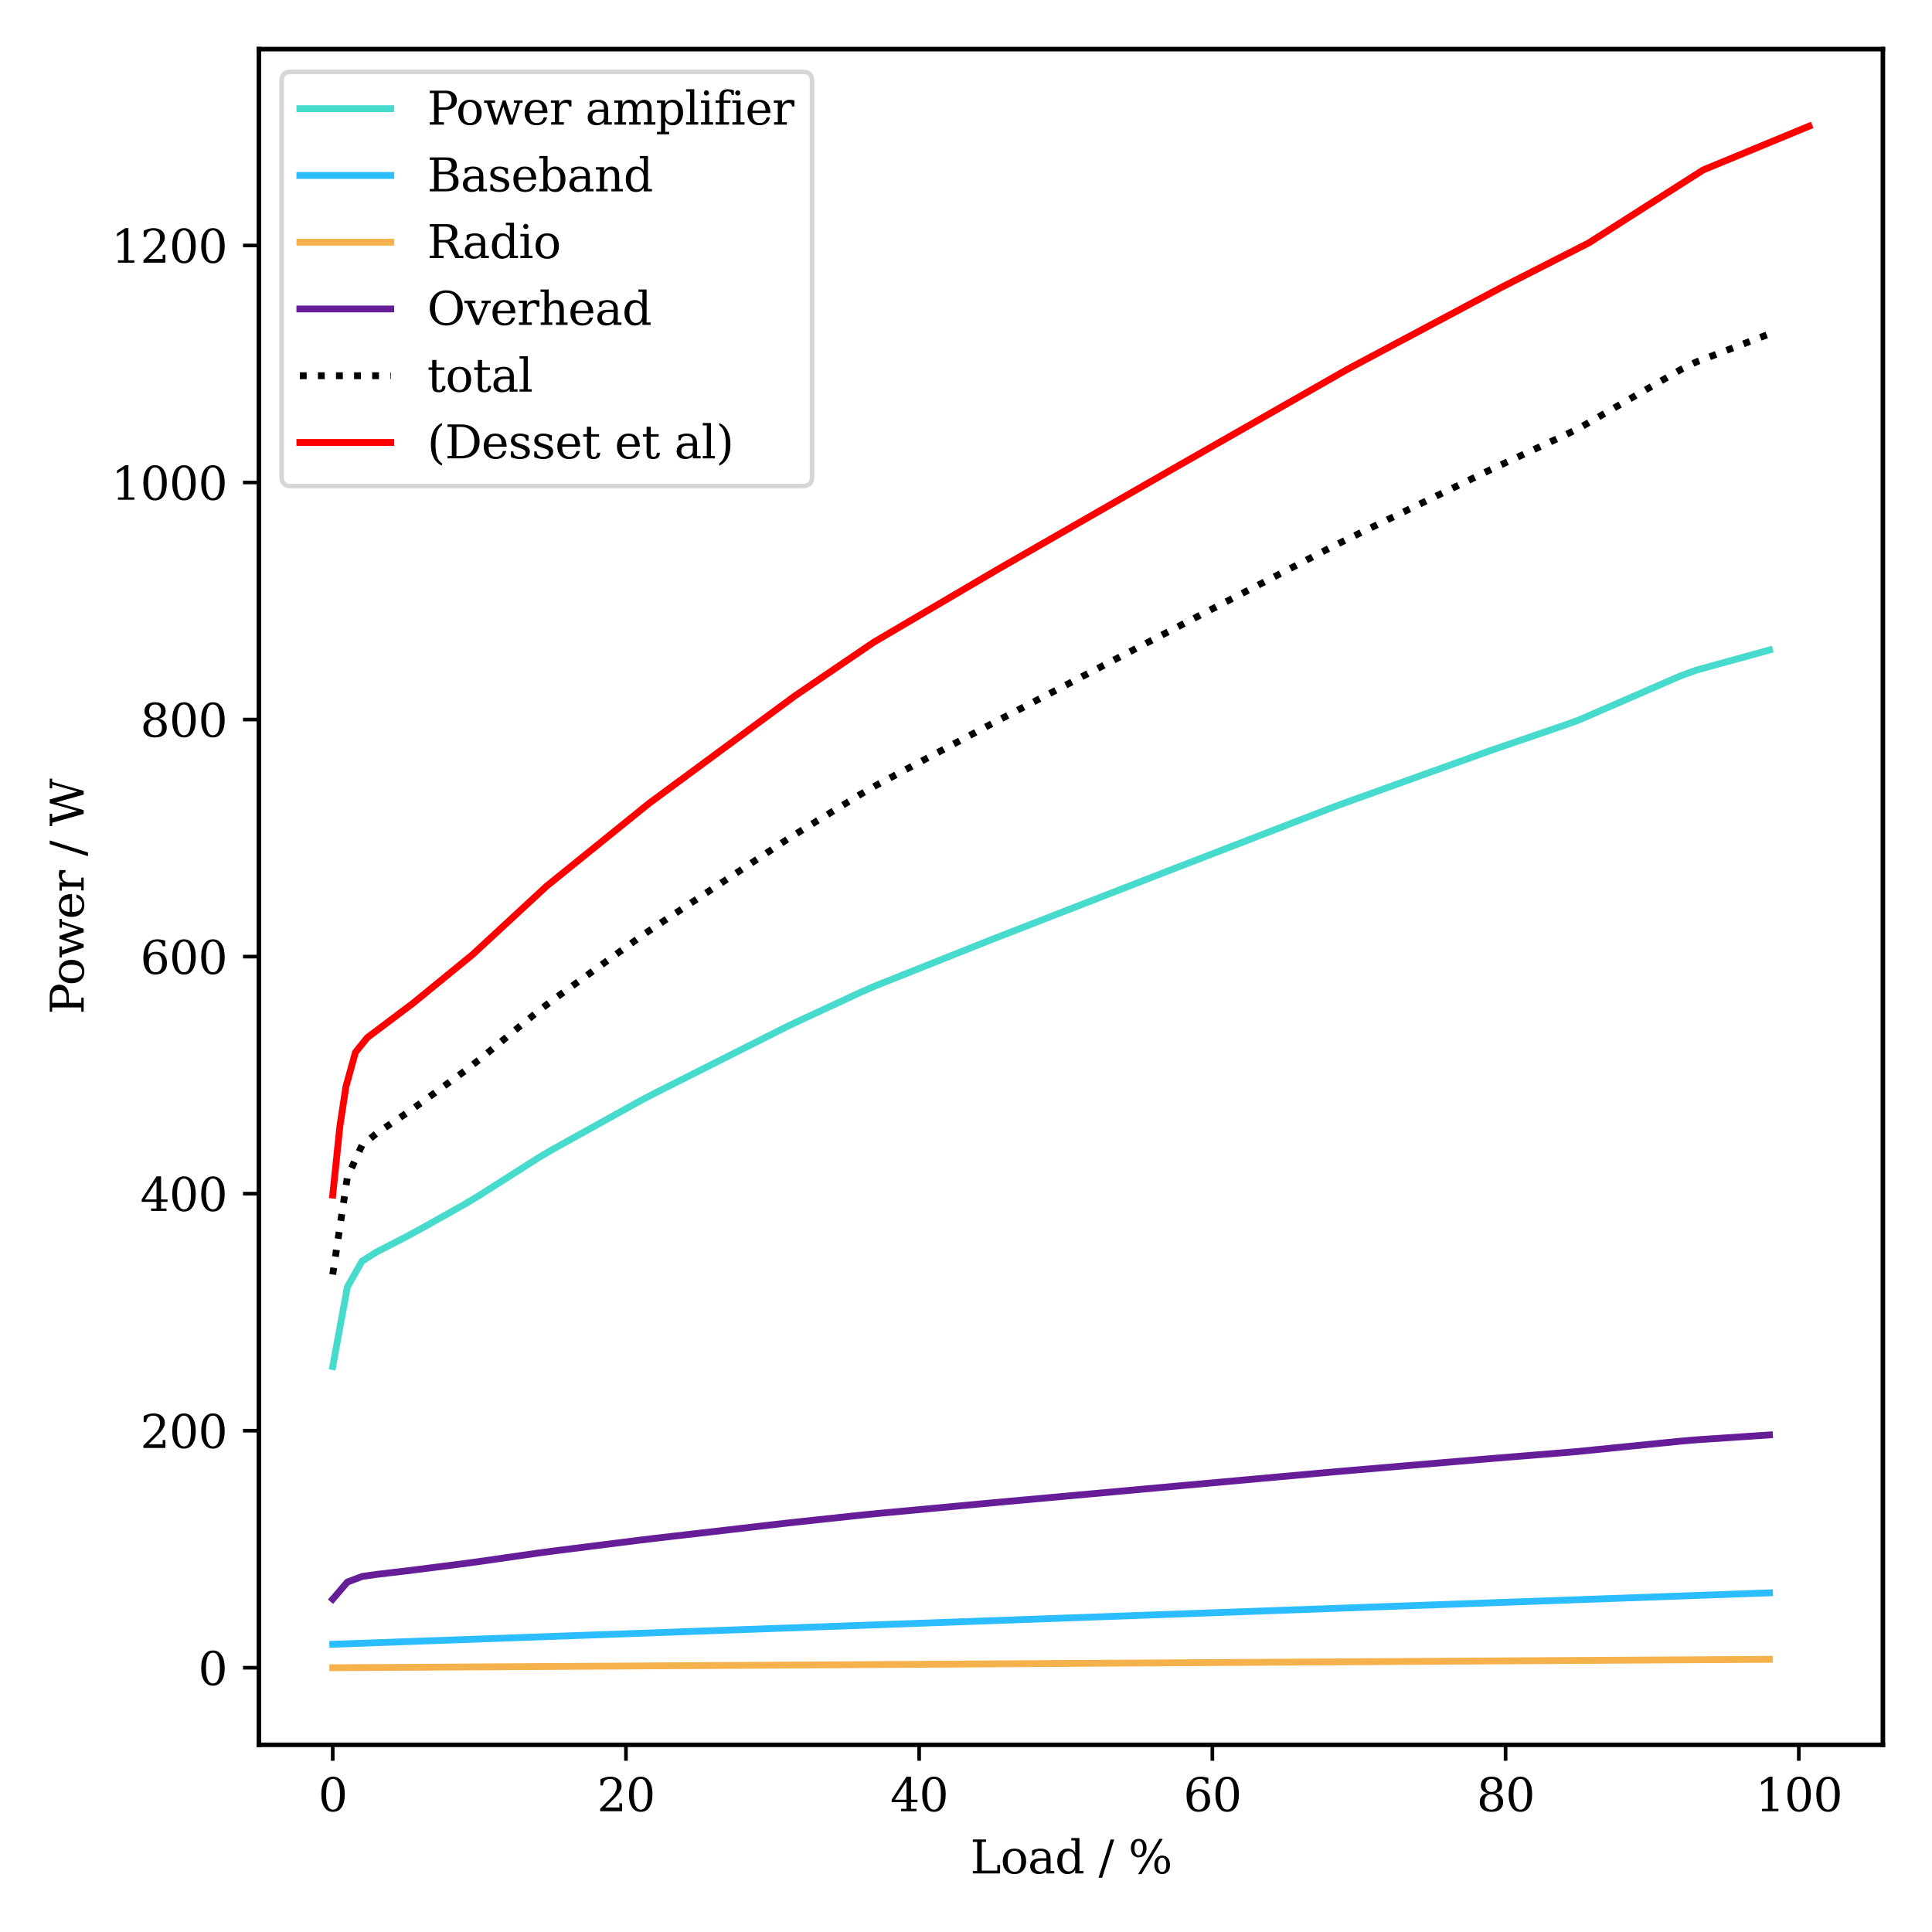 <?xml version="1.0" encoding="utf-8" standalone="no"?>
<!DOCTYPE svg PUBLIC "-//W3C//DTD SVG 1.1//EN"
  "http://www.w3.org/Graphics/SVG/1.1/DTD/svg11.dtd">
<svg height="424.8pt" version="1.1" viewBox="0 0 424.8 424.8" width="424.8pt" xmlns="http://www.w3.org/2000/svg" xmlns:xlink="http://www.w3.org/1999/xlink">
 <defs>
  <style type="text/css">*{stroke-linecap:butt;stroke-linejoin:round;}</style>
 </defs>
 <g id="figure_1">
  <g id="patch_1">
   <path d="M 0 424.8 
L 424.8 424.8 
L 424.8 0 
L 0 0 
z
" style="fill:#ffffff;"/>
  </g>
  <g id="axes_1">
   <g id="patch_2">
    <path d="M 56.928 383.644 
L 414 383.644 
L 414 10.8 
L 56.928 10.8 
z
" style="fill:#ffffff;"/>
   </g>
   <g id="matplotlib.axis_1">
    <g id="xtick_1">
     <g id="line2d_1">
      <defs>
       <path d="M 0 0 
L 0 3.5 
" id="m964243a8cd" style="stroke:#000000;stroke-width:0.8;"/>
      </defs>
      <g>
       <use style="stroke:#000000;stroke-width:0.8;" x="73.159" xlink:href="#m964243a8cd" y="383.644"/>
      </g>
     </g>
     <g id="text_1">
      <!-- 0 -->
      <g transform="translate(69.977 398.242)scale(0.1 -0.1)">
       <defs>
        <path d="M 2034 219 
Q 2513 219 2750 744 
Q 2988 1269 2988 2328 
Q 2988 3391 2750 3916 
Q 2513 4441 2034 4441 
Q 1556 4441 1318 3916 
Q 1081 3391 1081 2328 
Q 1081 1269 1318 744 
Q 1556 219 2034 219 
z
M 2034 -91 
Q 1275 -91 848 546 
Q 422 1184 422 2328 
Q 422 3475 848 4112 
Q 1275 4750 2034 4750 
Q 2797 4750 3222 4112 
Q 3647 3475 3647 2328 
Q 3647 1184 3222 546 
Q 2797 -91 2034 -91 
z
" id="DejaVuSerif-30" transform="scale(0.016)"/>
       </defs>
       <use xlink:href="#DejaVuSerif-30"/>
      </g>
     </g>
    </g>
    <g id="xtick_2">
     <g id="line2d_2">
      <g>
       <use style="stroke:#000000;stroke-width:0.8;" x="137.63" xlink:href="#m964243a8cd" y="383.644"/>
      </g>
     </g>
     <g id="text_2">
      <!-- 20 -->
      <g transform="translate(131.267 398.242)scale(0.1 -0.1)">
       <defs>
        <path d="M 819 3553 
L 469 3553 
L 469 4384 
Q 803 4563 1142 4656 
Q 1481 4750 1806 4750 
Q 2534 4750 2956 4397 
Q 3378 4044 3378 3438 
Q 3378 2753 2422 1800 
Q 2347 1728 2309 1691 
L 1131 513 
L 3078 513 
L 3078 1088 
L 3444 1088 
L 3444 0 
L 434 0 
L 434 341 
L 1850 1753 
Q 2319 2222 2519 2614 
Q 2719 3006 2719 3438 
Q 2719 3909 2473 4175 
Q 2228 4441 1797 4441 
Q 1350 4441 1106 4219 
Q 863 3997 819 3553 
z
" id="DejaVuSerif-32" transform="scale(0.016)"/>
       </defs>
       <use xlink:href="#DejaVuSerif-32"/>
       <use x="63.623" xlink:href="#DejaVuSerif-30"/>
      </g>
     </g>
    </g>
    <g id="xtick_3">
     <g id="line2d_3">
      <g>
       <use style="stroke:#000000;stroke-width:0.8;" x="202.1" xlink:href="#m964243a8cd" y="383.644"/>
      </g>
     </g>
     <g id="text_3">
      <!-- 40 -->
      <g transform="translate(195.738 398.242)scale(0.1 -0.1)">
       <defs>
        <path d="M 2234 1581 
L 2234 4063 
L 641 1581 
L 2234 1581 
z
M 3609 0 
L 1484 0 
L 1484 331 
L 2234 331 
L 2234 1247 
L 197 1247 
L 197 1588 
L 2241 4750 
L 2859 4750 
L 2859 1581 
L 3750 1581 
L 3750 1247 
L 2859 1247 
L 2859 331 
L 3609 331 
L 3609 0 
z
" id="DejaVuSerif-34" transform="scale(0.016)"/>
       </defs>
       <use xlink:href="#DejaVuSerif-34"/>
       <use x="63.623" xlink:href="#DejaVuSerif-30"/>
      </g>
     </g>
    </g>
    <g id="xtick_4">
     <g id="line2d_4">
      <g>
       <use style="stroke:#000000;stroke-width:0.8;" x="266.571" xlink:href="#m964243a8cd" y="383.644"/>
      </g>
     </g>
     <g id="text_4">
      <!-- 60 -->
      <g transform="translate(260.209 398.242)scale(0.1 -0.1)">
       <defs>
        <path d="M 2094 219 
Q 2534 219 2771 542 
Q 3009 866 3009 1472 
Q 3009 2078 2771 2401 
Q 2534 2725 2094 2725 
Q 1647 2725 1412 2412 
Q 1178 2100 1178 1509 
Q 1178 888 1415 553 
Q 1653 219 2094 219 
z
M 1075 2569 
Q 1288 2803 1556 2918 
Q 1825 3034 2163 3034 
Q 2859 3034 3264 2615 
Q 3669 2197 3669 1472 
Q 3669 763 3233 336 
Q 2797 -91 2069 -91 
Q 1278 -91 853 498 
Q 428 1088 428 2181 
Q 428 3406 931 4078 
Q 1434 4750 2350 4750 
Q 2597 4750 2869 4703 
Q 3141 4656 3425 4563 
L 3425 3794 
L 3072 3794 
Q 3034 4109 2831 4275 
Q 2628 4441 2284 4441 
Q 1678 4441 1381 3981 
Q 1084 3522 1075 2569 
z
" id="DejaVuSerif-36" transform="scale(0.016)"/>
       </defs>
       <use xlink:href="#DejaVuSerif-36"/>
       <use x="63.623" xlink:href="#DejaVuSerif-30"/>
      </g>
     </g>
    </g>
    <g id="xtick_5">
     <g id="line2d_5">
      <g>
       <use style="stroke:#000000;stroke-width:0.8;" x="331.042" xlink:href="#m964243a8cd" y="383.644"/>
      </g>
     </g>
     <g id="text_5">
      <!-- 80 -->
      <g transform="translate(324.68 398.242)scale(0.1 -0.1)">
       <defs>
        <path d="M 2981 1275 
Q 2981 1775 2732 2051 
Q 2484 2328 2034 2328 
Q 1584 2328 1336 2051 
Q 1088 1775 1088 1275 
Q 1088 772 1336 495 
Q 1584 219 2034 219 
Q 2484 219 2732 495 
Q 2981 772 2981 1275 
z
M 2853 3541 
Q 2853 3966 2637 4203 
Q 2422 4441 2034 4441 
Q 1650 4441 1433 4203 
Q 1216 3966 1216 3541 
Q 1216 3113 1433 2875 
Q 1650 2638 2034 2638 
Q 2422 2638 2637 2875 
Q 2853 3113 2853 3541 
z
M 2516 2484 
Q 3047 2413 3344 2092 
Q 3641 1772 3641 1275 
Q 3641 619 3225 264 
Q 2809 -91 2034 -91 
Q 1263 -91 845 264 
Q 428 619 428 1275 
Q 428 1772 725 2092 
Q 1022 2413 1556 2484 
Q 1084 2569 832 2842 
Q 581 3116 581 3541 
Q 581 4103 968 4426 
Q 1356 4750 2034 4750 
Q 2713 4750 3100 4426 
Q 3488 4103 3488 3541 
Q 3488 3116 3236 2842 
Q 2984 2569 2516 2484 
z
" id="DejaVuSerif-38" transform="scale(0.016)"/>
       </defs>
       <use xlink:href="#DejaVuSerif-38"/>
       <use x="63.623" xlink:href="#DejaVuSerif-30"/>
      </g>
     </g>
    </g>
    <g id="xtick_6">
     <g id="line2d_6">
      <g>
       <use style="stroke:#000000;stroke-width:0.8;" x="395.513" xlink:href="#m964243a8cd" y="383.644"/>
      </g>
     </g>
     <g id="text_6">
      <!-- 100 -->
      <g transform="translate(385.969 398.242)scale(0.1 -0.1)">
       <defs>
        <path d="M 909 0 
L 909 331 
L 1722 331 
L 1722 4213 
L 781 3603 
L 781 4013 
L 1919 4750 
L 2350 4750 
L 2350 331 
L 3163 331 
L 3163 0 
L 909 0 
z
" id="DejaVuSerif-31" transform="scale(0.016)"/>
       </defs>
       <use xlink:href="#DejaVuSerif-31"/>
       <use x="63.623" xlink:href="#DejaVuSerif-30"/>
       <use x="127.246" xlink:href="#DejaVuSerif-30"/>
      </g>
     </g>
    </g>
    <g id="text_7">
     <!-- Load / % -->
     <g transform="translate(213.338 411.92)scale(0.1 -0.1)">
      <defs>
       <path d="M 353 0 
L 353 331 
L 947 331 
L 947 4331 
L 353 4331 
L 353 4666 
L 2175 4666 
L 2175 4331 
L 1581 4331 
L 1581 384 
L 3713 384 
L 3713 1166 
L 4097 1166 
L 4097 0 
L 353 0 
z
" id="DejaVuSerif-4c" transform="scale(0.016)"/>
       <path d="M 1925 219 
Q 2388 219 2623 584 
Q 2859 950 2859 1663 
Q 2859 2375 2623 2739 
Q 2388 3103 1925 3103 
Q 1463 3103 1227 2739 
Q 991 2375 991 1663 
Q 991 950 1228 584 
Q 1466 219 1925 219 
z
M 1925 -91 
Q 1200 -91 759 389 
Q 319 869 319 1663 
Q 319 2456 758 2934 
Q 1197 3413 1925 3413 
Q 2653 3413 3092 2934 
Q 3531 2456 3531 1663 
Q 3531 869 3092 389 
Q 2653 -91 1925 -91 
z
" id="DejaVuSerif-6f" transform="scale(0.016)"/>
       <path d="M 2547 1044 
L 2547 1747 
L 1806 1747 
Q 1378 1747 1168 1562 
Q 959 1378 959 997 
Q 959 650 1171 447 
Q 1384 244 1747 244 
Q 2106 244 2326 466 
Q 2547 688 2547 1044 
z
M 3122 2075 
L 3122 331 
L 3634 331 
L 3634 0 
L 2547 0 
L 2547 359 
Q 2356 128 2106 18 
Q 1856 -91 1522 -91 
Q 969 -91 644 203 
Q 319 497 319 997 
Q 319 1513 691 1797 
Q 1063 2081 1741 2081 
L 2547 2081 
L 2547 2309 
Q 2547 2688 2317 2895 
Q 2088 3103 1672 3103 
Q 1328 3103 1125 2947 
Q 922 2791 872 2484 
L 575 2484 
L 575 3156 
Q 875 3284 1158 3348 
Q 1441 3413 1709 3413 
Q 2400 3413 2761 3070 
Q 3122 2728 3122 2075 
z
" id="DejaVuSerif-61" transform="scale(0.016)"/>
       <path d="M 3359 331 
L 3909 331 
L 3909 0 
L 2784 0 
L 2784 519 
Q 2616 206 2355 57 
Q 2094 -91 1709 -91 
Q 1097 -91 708 395 
Q 319 881 319 1663 
Q 319 2444 706 2928 
Q 1094 3413 1709 3413 
Q 2094 3413 2355 3264 
Q 2616 3116 2784 2803 
L 2784 4531 
L 2241 4531 
L 2241 4863 
L 3359 4863 
L 3359 331 
z
M 2784 1497 
L 2784 1825 
Q 2784 2422 2554 2737 
Q 2325 3053 1888 3053 
Q 1444 3053 1217 2703 
Q 991 2353 991 1663 
Q 991 975 1217 622 
Q 1444 269 1888 269 
Q 2325 269 2554 583 
Q 2784 897 2784 1497 
z
" id="DejaVuSerif-64" transform="scale(0.016)"/>
       <path id="DejaVuSerif-20" transform="scale(0.016)"/>
       <path d="M 1656 4666 
L 2156 4666 
L 500 -594 
L 0 -594 
L 1656 4666 
z
" id="DejaVuSerif-2f" transform="scale(0.016)"/>
       <path d="M 1434 4459 
Q 1159 4459 1004 4200 
Q 850 3941 850 3475 
Q 850 3016 1008 2753 
Q 1166 2491 1434 2491 
Q 1700 2491 1854 2752 
Q 2009 3013 2009 3475 
Q 2009 3938 1854 4198 
Q 1700 4459 1434 4459 
z
M 4653 2169 
Q 4381 2169 4226 1906 
Q 4072 1644 4072 1178 
Q 4072 719 4228 458 
Q 4384 197 4653 197 
Q 4922 197 5075 458 
Q 5228 719 5228 1178 
Q 5228 1641 5073 1905 
Q 4919 2169 4653 2169 
z
M 4653 2450 
Q 5147 2450 5437 2106 
Q 5728 1763 5728 1178 
Q 5728 594 5436 251 
Q 5144 -91 4653 -91 
Q 4153 -91 3862 251 
Q 3572 594 3572 1178 
Q 3572 1766 3864 2108 
Q 4156 2450 4653 2450 
z
M 4263 4750 
L 4738 4750 
L 1819 -91 
L 1344 -91 
L 4263 4750 
z
M 1428 4750 
Q 1922 4750 2215 4408 
Q 2509 4066 2509 3481 
Q 2509 2891 2217 2550 
Q 1925 2209 1428 2209 
Q 931 2209 642 2551 
Q 353 2894 353 3481 
Q 353 4063 643 4406 
Q 934 4750 1428 4750 
z
" id="DejaVuSerif-25" transform="scale(0.016)"/>
      </defs>
      <use xlink:href="#DejaVuSerif-4c"/>
      <use x="66.406" xlink:href="#DejaVuSerif-6f"/>
      <use x="126.611" xlink:href="#DejaVuSerif-61"/>
      <use x="186.23" xlink:href="#DejaVuSerif-64"/>
      <use x="250.244" xlink:href="#DejaVuSerif-20"/>
      <use x="282.031" xlink:href="#DejaVuSerif-2f"/>
      <use x="315.723" xlink:href="#DejaVuSerif-20"/>
      <use x="347.51" xlink:href="#DejaVuSerif-25"/>
     </g>
    </g>
   </g>
   <g id="matplotlib.axis_2">
    <g id="ytick_1">
     <g id="line2d_7">
      <defs>
       <path d="M 0 0 
L -3.5 0 
" id="m964b9ce698" style="stroke:#000000;stroke-width:0.8;"/>
      </defs>
      <g>
       <use style="stroke:#000000;stroke-width:0.8;" x="56.928" xlink:href="#m964b9ce698" y="366.696"/>
      </g>
     </g>
     <g id="text_8">
      <!-- 0 -->
      <g transform="translate(43.566 370.496)scale(0.1 -0.1)">
       <use xlink:href="#DejaVuSerif-30"/>
      </g>
     </g>
    </g>
    <g id="ytick_2">
     <g id="line2d_8">
      <g>
       <use style="stroke:#000000;stroke-width:0.8;" x="56.928" xlink:href="#m964b9ce698" y="314.574"/>
      </g>
     </g>
     <g id="text_9">
      <!-- 200 -->
      <g transform="translate(30.841 318.374)scale(0.1 -0.1)">
       <use xlink:href="#DejaVuSerif-32"/>
       <use x="63.623" xlink:href="#DejaVuSerif-30"/>
       <use x="127.246" xlink:href="#DejaVuSerif-30"/>
      </g>
     </g>
    </g>
    <g id="ytick_3">
     <g id="line2d_9">
      <g>
       <use style="stroke:#000000;stroke-width:0.8;" x="56.928" xlink:href="#m964b9ce698" y="262.452"/>
      </g>
     </g>
     <g id="text_10">
      <!-- 400 -->
      <g transform="translate(30.841 266.252)scale(0.1 -0.1)">
       <use xlink:href="#DejaVuSerif-34"/>
       <use x="63.623" xlink:href="#DejaVuSerif-30"/>
       <use x="127.246" xlink:href="#DejaVuSerif-30"/>
      </g>
     </g>
    </g>
    <g id="ytick_4">
     <g id="line2d_10">
      <g>
       <use style="stroke:#000000;stroke-width:0.8;" x="56.928" xlink:href="#m964b9ce698" y="210.331"/>
      </g>
     </g>
     <g id="text_11">
      <!-- 600 -->
      <g transform="translate(30.841 214.13)scale(0.1 -0.1)">
       <use xlink:href="#DejaVuSerif-36"/>
       <use x="63.623" xlink:href="#DejaVuSerif-30"/>
       <use x="127.246" xlink:href="#DejaVuSerif-30"/>
      </g>
     </g>
    </g>
    <g id="ytick_5">
     <g id="line2d_11">
      <g>
       <use style="stroke:#000000;stroke-width:0.8;" x="56.928" xlink:href="#m964b9ce698" y="158.209"/>
      </g>
     </g>
     <g id="text_12">
      <!-- 800 -->
      <g transform="translate(30.841 162.008)scale(0.1 -0.1)">
       <use xlink:href="#DejaVuSerif-38"/>
       <use x="63.623" xlink:href="#DejaVuSerif-30"/>
       <use x="127.246" xlink:href="#DejaVuSerif-30"/>
      </g>
     </g>
    </g>
    <g id="ytick_6">
     <g id="line2d_12">
      <g>
       <use style="stroke:#000000;stroke-width:0.8;" x="56.928" xlink:href="#m964b9ce698" y="106.087"/>
      </g>
     </g>
     <g id="text_13">
      <!-- 1000 -->
      <g transform="translate(24.478 109.886)scale(0.1 -0.1)">
       <use xlink:href="#DejaVuSerif-31"/>
       <use x="63.623" xlink:href="#DejaVuSerif-30"/>
       <use x="127.246" xlink:href="#DejaVuSerif-30"/>
       <use x="190.869" xlink:href="#DejaVuSerif-30"/>
      </g>
     </g>
    </g>
    <g id="ytick_7">
     <g id="line2d_13">
      <g>
       <use style="stroke:#000000;stroke-width:0.8;" x="56.928" xlink:href="#m964b9ce698" y="53.965"/>
      </g>
     </g>
     <g id="text_14">
      <!-- 1200 -->
      <g transform="translate(24.478 57.764)scale(0.1 -0.1)">
       <use xlink:href="#DejaVuSerif-31"/>
       <use x="63.623" xlink:href="#DejaVuSerif-32"/>
       <use x="127.246" xlink:href="#DejaVuSerif-30"/>
       <use x="190.869" xlink:href="#DejaVuSerif-30"/>
      </g>
     </g>
    </g>
    <g id="text_15">
     <!-- Power / W -->
     <g transform="translate(18.398 223.027)rotate(-90)scale(0.1 -0.1)">
      <defs>
       <path d="M 1581 2375 
L 2406 2375 
Q 2872 2375 3115 2626 
Q 3359 2878 3359 3353 
Q 3359 3831 3115 4081 
Q 2872 4331 2406 4331 
L 1581 4331 
L 1581 2375 
z
M 353 0 
L 353 331 
L 947 331 
L 947 4331 
L 353 4331 
L 353 4666 
L 2559 4666 
Q 3259 4666 3668 4311 
Q 4078 3956 4078 3353 
Q 4078 2753 3668 2397 
Q 3259 2041 2559 2041 
L 1581 2041 
L 1581 331 
L 2303 331 
L 2303 0 
L 353 0 
z
" id="DejaVuSerif-50" transform="scale(0.016)"/>
       <path d="M 3072 3322 
L 3922 728 
L 4672 2988 
L 4191 2988 
L 4191 3322 
L 5394 3322 
L 5394 2988 
L 5025 2988 
L 4038 0 
L 3559 0 
L 2741 2484 
L 1919 0 
L 1459 0 
L 475 2988 
L 103 2988 
L 103 3322 
L 1606 3322 
L 1606 2988 
L 1069 2988 
L 1813 728 
L 2669 3322 
L 3072 3322 
z
" id="DejaVuSerif-77" transform="scale(0.016)"/>
       <path d="M 3469 1600 
L 991 1600 
L 991 1575 
Q 991 903 1244 561 
Q 1497 219 1991 219 
Q 2369 219 2611 417 
Q 2853 616 2950 1006 
L 3413 1006 
Q 3275 459 2904 184 
Q 2534 -91 1931 -91 
Q 1203 -91 761 389 
Q 319 869 319 1663 
Q 319 2450 753 2931 
Q 1188 3413 1894 3413 
Q 2647 3413 3050 2948 
Q 3453 2484 3469 1600 
z
M 2791 1931 
Q 2772 2513 2545 2808 
Q 2319 3103 1894 3103 
Q 1497 3103 1269 2806 
Q 1041 2509 991 1931 
L 2791 1931 
z
" id="DejaVuSerif-65" transform="scale(0.016)"/>
       <path d="M 3059 3328 
L 3059 2497 
L 2728 2497 
Q 2713 2744 2591 2866 
Q 2469 2988 2234 2988 
Q 1809 2988 1582 2694 
Q 1356 2400 1356 1850 
L 1356 331 
L 2022 331 
L 2022 0 
L 263 0 
L 263 331 
L 781 331 
L 781 2994 
L 231 2994 
L 231 3322 
L 1356 3322 
L 1356 2731 
Q 1525 3078 1790 3245 
Q 2056 3413 2438 3413 
Q 2578 3413 2733 3391 
Q 2888 3369 3059 3328 
z
" id="DejaVuSerif-72" transform="scale(0.016)"/>
       <path d="M 4878 0 
L 4366 0 
L 3297 3794 
L 2228 0 
L 1716 0 
L 494 4331 
L 31 4331 
L 31 4666 
L 1734 4666 
L 1734 4331 
L 1153 4331 
L 2125 884 
L 3188 4666 
L 3694 4666 
L 4775 844 
L 5753 4331 
L 5216 4331 
L 5216 4666 
L 6559 4666 
L 6559 4331 
L 6100 4331 
L 4878 0 
z
" id="DejaVuSerif-57" transform="scale(0.016)"/>
      </defs>
      <use xlink:href="#DejaVuSerif-50"/>
      <use x="63.285" xlink:href="#DejaVuSerif-6f"/>
      <use x="123.49" xlink:href="#DejaVuSerif-77"/>
      <use x="209.086" xlink:href="#DejaVuSerif-65"/>
      <use x="268.266" xlink:href="#DejaVuSerif-72"/>
      <use x="316.068" xlink:href="#DejaVuSerif-20"/>
      <use x="347.855" xlink:href="#DejaVuSerif-2f"/>
      <use x="381.547" xlink:href="#DejaVuSerif-20"/>
      <use x="413.334" xlink:href="#DejaVuSerif-57"/>
     </g>
    </g>
   </g>
   <g id="line2d_14">
    <path clip-path="url(#p91b31fa7ba)" d="M 73.159 300.476 
L 76.382 282.955 
L 79.606 277.298 
L 82.829 275.266 
L 86.053 273.607 
L 89.276 271.948 
L 92.5 270.201 
L 95.723 268.395 
L 98.947 266.588 
L 102.171 264.782 
L 105.394 262.839 
L 108.618 260.786 
L 111.841 258.734 
L 115.065 256.681 
L 118.288 254.629 
L 121.512 252.724 
L 124.735 250.937 
L 127.959 249.15 
L 131.182 247.363 
L 134.406 245.576 
L 137.63 243.789 
L 140.853 242.002 
L 144.077 240.315 
L 147.3 238.691 
L 150.524 237.067 
L 153.747 235.442 
L 156.971 233.818 
L 160.194 232.193 
L 163.418 230.569 
L 166.641 228.944 
L 169.865 227.32 
L 173.089 225.695 
L 176.312 224.171 
L 179.536 222.675 
L 182.759 221.18 
L 185.983 219.684 
L 189.206 218.189 
L 192.43 216.788 
L 195.653 215.504 
L 198.877 214.219 
L 202.1 212.935 
L 205.324 211.65 
L 208.547 210.366 
L 211.771 209.081 
L 214.995 207.797 
L 218.218 206.514 
L 221.442 205.261 
L 224.665 204.007 
L 227.889 202.754 
L 231.112 201.5 
L 234.336 200.247 
L 237.559 198.993 
L 240.783 197.74 
L 244.006 196.486 
L 247.23 195.233 
L 250.454 193.979 
L 253.677 192.726 
L 256.901 191.477 
L 260.124 190.231 
L 263.348 188.985 
L 266.571 187.74 
L 269.795 186.494 
L 273.018 185.248 
L 276.242 184.003 
L 279.465 182.757 
L 282.689 181.511 
L 285.913 180.265 
L 289.136 179.02 
L 292.36 177.774 
L 295.583 176.572 
L 298.807 175.415 
L 302.03 174.257 
L 305.254 173.1 
L 308.477 171.942 
L 311.701 170.784 
L 314.924 169.627 
L 318.148 168.469 
L 321.371 167.311 
L 324.595 166.154 
L 327.819 164.997 
L 331.042 163.892 
L 334.266 162.788 
L 337.489 161.684 
L 340.713 160.58 
L 343.936 159.475 
L 347.16 158.313 
L 350.383 156.914 
L 353.607 155.516 
L 356.83 154.117 
L 360.054 152.718 
L 363.278 151.32 
L 366.501 149.921 
L 369.725 148.522 
L 372.948 147.356 
L 376.172 146.469 
L 379.395 145.582 
L 382.619 144.695 
L 385.842 143.808 
L 389.066 142.921 
" style="fill:none;stroke:#47dbcd;stroke-linecap:square;stroke-width:1.5;"/>
   </g>
   <g id="line2d_15">
    <path clip-path="url(#p91b31fa7ba)" d="M 73.159 361.536 
L 76.382 361.421 
L 79.606 361.305 
L 82.829 361.19 
L 86.053 361.075 
L 89.276 360.959 
L 92.5 360.844 
L 95.723 360.729 
L 98.947 360.613 
L 102.171 360.498 
L 105.394 360.382 
L 108.618 360.267 
L 111.841 360.152 
L 115.065 360.036 
L 118.288 359.921 
L 121.512 359.805 
L 124.735 359.69 
L 127.959 359.575 
L 131.182 359.459 
L 134.406 359.344 
L 137.63 359.229 
L 140.853 359.113 
L 144.077 358.998 
L 147.3 358.882 
L 150.524 358.767 
L 153.747 358.652 
L 156.971 358.536 
L 160.194 358.421 
L 163.418 358.305 
L 166.641 358.19 
L 169.865 358.075 
L 173.089 357.959 
L 176.312 357.844 
L 179.536 357.729 
L 182.759 357.613 
L 185.983 357.498 
L 189.206 357.382 
L 192.43 357.267 
L 195.653 357.152 
L 198.877 357.036 
L 202.1 356.921 
L 205.324 356.805 
L 208.547 356.69 
L 211.771 356.575 
L 214.995 356.459 
L 218.218 356.344 
L 221.442 356.229 
L 224.665 356.113 
L 227.889 355.998 
L 231.112 355.882 
L 234.336 355.767 
L 237.559 355.652 
L 240.783 355.536 
L 244.006 355.421 
L 247.23 355.305 
L 250.454 355.19 
L 253.677 355.075 
L 256.901 354.959 
L 260.124 354.844 
L 263.348 354.729 
L 266.571 354.613 
L 269.795 354.498 
L 273.018 354.382 
L 276.242 354.267 
L 279.465 354.152 
L 282.689 354.036 
L 285.913 353.921 
L 289.136 353.805 
L 292.36 353.69 
L 295.583 353.575 
L 298.807 353.459 
L 302.03 353.344 
L 305.254 353.229 
L 308.477 353.113 
L 311.701 352.998 
L 314.924 352.882 
L 318.148 352.767 
L 321.371 352.652 
L 324.595 352.536 
L 327.819 352.421 
L 331.042 352.305 
L 334.266 352.19 
L 337.489 352.075 
L 340.713 351.959 
L 343.936 351.844 
L 347.16 351.729 
L 350.383 351.613 
L 353.607 351.498 
L 356.83 351.382 
L 360.054 351.267 
L 363.278 351.152 
L 366.501 351.036 
L 369.725 350.921 
L 372.948 350.805 
L 376.172 350.69 
L 379.395 350.575 
L 382.619 350.459 
L 385.842 350.344 
L 389.066 350.229 
" style="fill:none;stroke:#2cbdfe;stroke-linecap:square;stroke-width:1.5;"/>
   </g>
   <g id="line2d_16">
    <path clip-path="url(#p91b31fa7ba)" d="M 73.159 366.696 
L 76.382 366.677 
L 79.606 366.659 
L 82.829 366.64 
L 86.053 366.621 
L 89.276 366.602 
L 92.5 366.583 
L 95.723 366.564 
L 98.947 366.545 
L 102.171 366.526 
L 105.394 366.507 
L 108.618 366.488 
L 111.841 366.469 
L 115.065 366.451 
L 118.288 366.432 
L 121.512 366.413 
L 124.735 366.394 
L 127.959 366.375 
L 131.182 366.356 
L 134.406 366.337 
L 137.63 366.318 
L 140.853 366.299 
L 144.077 366.28 
L 147.3 366.262 
L 150.524 366.243 
L 153.747 366.224 
L 156.971 366.205 
L 160.194 366.186 
L 163.418 366.167 
L 166.641 366.148 
L 169.865 366.129 
L 173.089 366.11 
L 176.312 366.091 
L 179.536 366.073 
L 182.759 366.054 
L 185.983 366.035 
L 189.206 366.016 
L 192.43 365.997 
L 195.653 365.978 
L 198.877 365.959 
L 202.1 365.94 
L 205.324 365.921 
L 208.547 365.902 
L 211.771 365.883 
L 214.995 365.865 
L 218.218 365.846 
L 221.442 365.827 
L 224.665 365.808 
L 227.889 365.789 
L 231.112 365.77 
L 234.336 365.751 
L 237.559 365.732 
L 240.783 365.713 
L 244.006 365.694 
L 247.23 365.676 
L 250.454 365.657 
L 253.677 365.638 
L 256.901 365.619 
L 260.124 365.6 
L 263.348 365.581 
L 266.571 365.562 
L 269.795 365.543 
L 273.018 365.524 
L 276.242 365.505 
L 279.465 365.487 
L 282.689 365.468 
L 285.913 365.449 
L 289.136 365.43 
L 292.36 365.411 
L 295.583 365.392 
L 298.807 365.373 
L 302.03 365.354 
L 305.254 365.335 
L 308.477 365.316 
L 311.701 365.297 
L 314.924 365.279 
L 318.148 365.26 
L 321.371 365.241 
L 324.595 365.222 
L 327.819 365.203 
L 331.042 365.184 
L 334.266 365.165 
L 337.489 365.146 
L 340.713 365.127 
L 343.936 365.108 
L 347.16 365.09 
L 350.383 365.071 
L 353.607 365.052 
L 356.83 365.033 
L 360.054 365.014 
L 363.278 364.995 
L 366.501 364.976 
L 369.725 364.957 
L 372.948 364.938 
L 376.172 364.919 
L 379.395 364.901 
L 382.619 364.882 
L 385.842 364.863 
L 389.066 364.844 
" style="fill:none;stroke:#f5b14c;stroke-linecap:square;stroke-width:1.5;"/>
   </g>
   <g id="line2d_17">
    <path clip-path="url(#p91b31fa7ba)" d="M 73.159 351.61 
L 76.382 347.856 
L 79.606 346.626 
L 82.829 346.168 
L 86.053 345.788 
L 89.276 345.409 
L 92.5 345.011 
L 95.723 344.6 
L 98.947 344.19 
L 102.171 343.779 
L 105.394 343.339 
L 108.618 342.876 
L 111.841 342.413 
L 115.065 341.95 
L 118.288 341.487 
L 121.512 341.056 
L 124.735 340.649 
L 127.959 340.243 
L 131.182 339.836 
L 134.406 339.43 
L 137.63 339.023 
L 140.853 338.617 
L 144.077 338.231 
L 147.3 337.859 
L 150.524 337.487 
L 153.747 337.116 
L 156.971 336.744 
L 160.194 336.372 
L 163.418 336 
L 166.641 335.628 
L 169.865 335.256 
L 173.089 334.884 
L 176.312 334.533 
L 179.536 334.189 
L 182.759 333.844 
L 185.983 333.5 
L 189.206 333.155 
L 192.43 332.831 
L 195.653 332.531 
L 198.877 332.232 
L 202.1 331.932 
L 205.324 331.632 
L 208.547 331.333 
L 211.771 331.033 
L 214.995 330.734 
L 218.218 330.434 
L 221.442 330.141 
L 224.665 329.848 
L 227.889 329.555 
L 231.112 329.262 
L 234.336 328.969 
L 237.559 328.676 
L 240.783 328.383 
L 244.006 328.09 
L 247.23 327.797 
L 250.454 327.504 
L 253.677 327.211 
L 256.901 326.919 
L 260.124 326.628 
L 263.348 326.336 
L 266.571 326.045 
L 269.795 325.754 
L 273.018 325.462 
L 276.242 325.171 
L 279.465 324.88 
L 282.689 324.588 
L 285.913 324.297 
L 289.136 324.005 
L 292.36 323.714 
L 295.583 323.432 
L 298.807 323.16 
L 302.03 322.887 
L 305.254 322.614 
L 308.477 322.342 
L 311.701 322.069 
L 314.924 321.796 
L 318.148 321.524 
L 321.371 321.251 
L 324.595 320.979 
L 327.819 320.706 
L 331.042 320.445 
L 334.266 320.183 
L 337.489 319.922 
L 340.713 319.661 
L 343.936 319.4 
L 347.16 319.126 
L 350.383 318.802 
L 353.607 318.478 
L 356.83 318.154 
L 360.054 317.83 
L 363.278 317.506 
L 366.501 317.183 
L 369.725 316.859 
L 372.948 316.584 
L 376.172 316.369 
L 379.395 316.154 
L 382.619 315.939 
L 385.842 315.724 
L 389.066 315.509 
" style="fill:none;stroke:#661d98;stroke-linecap:square;stroke-width:1.5;"/>
   </g>
   <g id="line2d_18">
    <path clip-path="url(#p91b31fa7ba)" d="M 73.159 280.23 
L 76.382 258.82 
L 79.606 251.799 
L 82.829 249.174 
L 86.053 247.002 
L 89.276 244.829 
L 92.5 242.55 
L 95.723 240.199 
L 98.947 237.847 
L 102.171 235.496 
L 105.394 232.979 
L 108.618 230.329 
L 111.841 227.679 
L 115.065 225.029 
L 118.288 222.38 
L 121.512 219.909 
L 124.735 217.581 
L 127.959 215.253 
L 131.182 212.926 
L 134.406 210.598 
L 137.63 208.27 
L 140.853 205.942 
L 144.077 203.736 
L 147.3 201.605 
L 150.524 199.475 
L 153.747 197.344 
L 156.971 195.213 
L 160.194 193.083 
L 163.418 190.952 
L 166.641 188.821 
L 169.865 186.691 
L 173.089 184.56 
L 176.312 182.55 
L 179.536 180.576 
L 182.759 178.602 
L 185.983 176.628 
L 189.206 174.653 
L 192.43 172.794 
L 195.653 171.076 
L 198.877 169.357 
L 202.1 167.639 
L 205.324 165.921 
L 208.547 164.202 
L 211.771 162.484 
L 214.995 160.765 
L 218.218 159.049 
L 221.442 157.368 
L 224.665 155.687 
L 227.889 154.007 
L 231.112 152.326 
L 234.336 150.645 
L 237.559 148.964 
L 240.783 147.284 
L 244.006 145.603 
L 247.23 143.922 
L 250.454 142.241 
L 253.677 140.56 
L 256.901 138.885 
L 260.124 137.214 
L 263.348 135.542 
L 266.571 133.871 
L 269.795 132.2 
L 273.018 130.528 
L 276.242 128.857 
L 279.465 127.186 
L 282.689 125.514 
L 285.913 123.843 
L 289.136 122.172 
L 292.36 120.5 
L 295.583 118.882 
L 298.807 117.318 
L 302.03 115.753 
L 305.254 114.189 
L 308.477 112.624 
L 311.701 111.06 
L 314.924 109.495 
L 318.148 107.931 
L 321.371 106.366 
L 324.595 104.801 
L 327.819 103.237 
L 331.042 101.738 
L 334.266 100.238 
L 337.489 98.738 
L 340.713 97.238 
L 343.936 95.738 
L 347.16 94.168 
L 350.383 92.311 
L 353.607 90.455 
L 356.83 88.598 
L 360.054 86.741 
L 363.278 84.884 
L 366.501 83.027 
L 369.725 81.17 
L 372.948 79.595 
L 376.172 78.359 
L 379.395 77.123 
L 382.619 75.886 
L 385.842 74.65 
L 389.066 73.413 
" style="fill:none;stroke:#000000;stroke-dasharray:1.5,2.475;stroke-dashoffset:0;stroke-width:1.5;"/>
   </g>
   <g id="line2d_19">
    <path clip-path="url(#p91b31fa7ba)" d="M 73.159 262.765 
L 74.738 247.593 
L 76.06 238.938 
L 78.155 231.372 
L 80.766 228.141 
L 90.759 220.627 
L 103.911 209.888 
L 120.19 194.837 
L 142.787 176.579 
L 174.829 152.973 
L 192.172 141.178 
L 219.508 125.116 
L 256.804 103.71 
L 296.196 81.235 
L 330.365 63.06 
L 349.287 53.438 
L 374.495 37.364 
L 397.769 27.747 
" style="fill:none;stroke:#ff0000;stroke-linecap:square;stroke-width:1.5;"/>
   </g>
   <g id="patch_3">
    <path d="M 56.928 383.644 
L 56.928 10.8 
" style="fill:none;stroke:#000000;stroke-linecap:square;stroke-linejoin:miter;"/>
   </g>
   <g id="patch_4">
    <path d="M 414 383.644 
L 414 10.8 
" style="fill:none;stroke:#000000;stroke-linecap:square;stroke-linejoin:miter;"/>
   </g>
   <g id="patch_5">
    <path d="M 56.928 383.644 
L 414 383.644 
" style="fill:none;stroke:#000000;stroke-linecap:square;stroke-linejoin:miter;"/>
   </g>
   <g id="patch_6">
    <path d="M 56.928 10.8 
L 414 10.8 
" style="fill:none;stroke:#000000;stroke-linecap:square;stroke-linejoin:miter;"/>
   </g>
   <g id="legend_1">
    <g id="patch_7">
     <path d="M 63.928 106.869 
L 176.555 106.869 
Q 178.555 106.869 178.555 104.869 
L 178.555 17.8 
Q 178.555 15.8 176.555 15.8 
L 63.928 15.8 
Q 61.928 15.8 61.928 17.8 
L 61.928 104.869 
Q 61.928 106.869 63.928 106.869 
z
" style="fill:#ffffff;opacity:0.8;stroke:#cccccc;stroke-linejoin:miter;"/>
    </g>
    <g id="line2d_20">
     <path d="M 65.928 23.898 
L 85.928 23.898 
" style="fill:none;stroke:#47dbcd;stroke-linecap:square;stroke-width:1.5;"/>
    </g>
    <g id="line2d_21"/>
    <g id="text_16">
     <!-- Power amplifier -->
     <g transform="translate(93.928 27.398)scale(0.1 -0.1)">
      <defs>
       <path d="M 3316 2675 
Q 3481 3041 3739 3227 
Q 3997 3413 4341 3413 
Q 4863 3413 5119 3089 
Q 5375 2766 5375 2113 
L 5375 331 
L 5894 331 
L 5894 0 
L 4300 0 
L 4300 331 
L 4800 331 
L 4800 2047 
Q 4800 2556 4650 2772 
Q 4500 2988 4153 2988 
Q 3769 2988 3567 2697 
Q 3366 2406 3366 1850 
L 3366 331 
L 3866 331 
L 3866 0 
L 2291 0 
L 2291 331 
L 2791 331 
L 2791 2069 
Q 2791 2566 2641 2777 
Q 2491 2988 2144 2988 
Q 1759 2988 1557 2697 
Q 1356 2406 1356 1850 
L 1356 331 
L 1856 331 
L 1856 0 
L 263 0 
L 263 331 
L 781 331 
L 781 2994 
L 231 2994 
L 231 3322 
L 1356 3322 
L 1356 2731 
Q 1516 3063 1762 3238 
Q 2009 3413 2322 3413 
Q 2709 3413 2968 3220 
Q 3228 3028 3316 2675 
z
" id="DejaVuSerif-6d" transform="scale(0.016)"/>
       <path d="M 1313 1825 
L 1313 1497 
Q 1313 897 1542 583 
Q 1772 269 2209 269 
Q 2650 269 2876 622 
Q 3103 975 3103 1663 
Q 3103 2353 2876 2703 
Q 2650 3053 2209 3053 
Q 1772 3053 1542 2737 
Q 1313 2422 1313 1825 
z
M 738 2988 
L 184 2988 
L 184 3322 
L 1313 3322 
L 1313 2803 
Q 1481 3116 1742 3264 
Q 2003 3413 2388 3413 
Q 3000 3413 3387 2928 
Q 3775 2444 3775 1663 
Q 3775 881 3387 395 
Q 3000 -91 2388 -91 
Q 2003 -91 1742 57 
Q 1481 206 1313 519 
L 1313 -997 
L 1856 -997 
L 1856 -1331 
L 184 -1331 
L 184 -997 
L 738 -997 
L 738 2988 
z
" id="DejaVuSerif-70" transform="scale(0.016)"/>
       <path d="M 1313 331 
L 1856 331 
L 1856 0 
L 184 0 
L 184 331 
L 738 331 
L 738 4531 
L 184 4531 
L 184 4863 
L 1313 4863 
L 1313 331 
z
" id="DejaVuSerif-6c" transform="scale(0.016)"/>
       <path d="M 622 4353 
Q 622 4497 726 4603 
Q 831 4709 978 4709 
Q 1122 4709 1226 4603 
Q 1331 4497 1331 4353 
Q 1331 4206 1228 4103 
Q 1125 4000 978 4000 
Q 831 4000 726 4103 
Q 622 4206 622 4353 
z
M 1356 331 
L 1900 331 
L 1900 0 
L 231 0 
L 231 331 
L 781 331 
L 781 2988 
L 231 2988 
L 231 3322 
L 1356 3322 
L 1356 331 
z
" id="DejaVuSerif-69" transform="scale(0.016)"/>
       <path d="M 2753 4078 
L 2450 4078 
Q 2447 4313 2317 4434 
Q 2188 4556 1941 4556 
Q 1619 4556 1487 4379 
Q 1356 4203 1356 3750 
L 1356 3322 
L 2284 3322 
L 2284 2988 
L 1356 2988 
L 1356 331 
L 2094 331 
L 2094 0 
L 231 0 
L 231 331 
L 781 331 
L 781 2988 
L 231 2988 
L 231 3322 
L 781 3322 
L 781 3738 
Q 781 4294 1070 4578 
Q 1359 4863 1919 4863 
Q 2128 4863 2337 4825 
Q 2547 4788 2753 4709 
L 2753 4078 
z
" id="DejaVuSerif-66" transform="scale(0.016)"/>
      </defs>
      <use xlink:href="#DejaVuSerif-50"/>
      <use x="63.285" xlink:href="#DejaVuSerif-6f"/>
      <use x="123.49" xlink:href="#DejaVuSerif-77"/>
      <use x="209.086" xlink:href="#DejaVuSerif-65"/>
      <use x="268.266" xlink:href="#DejaVuSerif-72"/>
      <use x="316.068" xlink:href="#DejaVuSerif-20"/>
      <use x="347.855" xlink:href="#DejaVuSerif-61"/>
      <use x="407.475" xlink:href="#DejaVuSerif-6d"/>
      <use x="502.299" xlink:href="#DejaVuSerif-70"/>
      <use x="566.312" xlink:href="#DejaVuSerif-6c"/>
      <use x="598.295" xlink:href="#DejaVuSerif-69"/>
      <use x="630.277" xlink:href="#DejaVuSerif-66"/>
      <use x="667.289" xlink:href="#DejaVuSerif-69"/>
      <use x="699.271" xlink:href="#DejaVuSerif-65"/>
      <use x="758.451" xlink:href="#DejaVuSerif-72"/>
     </g>
    </g>
    <g id="line2d_22">
     <path d="M 65.928 38.577 
L 85.928 38.577 
" style="fill:none;stroke:#2cbdfe;stroke-linecap:square;stroke-width:1.5;"/>
    </g>
    <g id="line2d_23"/>
    <g id="text_17">
     <!-- Baseband -->
     <g transform="translate(93.928 42.077)scale(0.1 -0.1)">
      <defs>
       <path d="M 1581 331 
L 2516 331 
Q 3078 331 3337 575 
Q 3597 819 3597 1350 
Q 3597 1878 3339 2120 
Q 3081 2363 2516 2363 
L 1581 2363 
L 1581 331 
z
M 1581 2694 
L 2375 2694 
Q 2888 2694 3123 2891 
Q 3359 3088 3359 3513 
Q 3359 3941 3123 4136 
Q 2888 4331 2375 4331 
L 1581 4331 
L 1581 2694 
z
M 353 0 
L 353 331 
L 947 331 
L 947 4331 
L 353 4331 
L 353 4666 
L 2656 4666 
Q 3363 4666 3720 4377 
Q 4078 4088 4078 3513 
Q 4078 3097 3829 2850 
Q 3581 2603 3103 2547 
Q 3697 2472 4005 2167 
Q 4313 1863 4313 1350 
Q 4313 656 3875 328 
Q 3438 0 2509 0 
L 353 0 
z
" id="DejaVuSerif-42" transform="scale(0.016)"/>
       <path d="M 359 184 
L 359 959 
L 691 959 
Q 703 588 923 403 
Q 1144 219 1575 219 
Q 1963 219 2166 364 
Q 2369 509 2369 788 
Q 2369 1006 2220 1140 
Q 2072 1275 1594 1428 
L 1178 1569 
Q 750 1706 558 1912 
Q 366 2119 366 2438 
Q 366 2894 700 3153 
Q 1034 3413 1625 3413 
Q 1888 3413 2178 3344 
Q 2469 3275 2778 3144 
L 2778 2419 
L 2447 2419 
Q 2434 2741 2221 2922 
Q 2009 3103 1644 3103 
Q 1281 3103 1095 2975 
Q 909 2847 909 2591 
Q 909 2381 1050 2254 
Q 1191 2128 1613 1997 
L 2069 1856 
Q 2541 1709 2748 1489 
Q 2956 1269 2956 922 
Q 2956 450 2595 179 
Q 2234 -91 1600 -91 
Q 1278 -91 972 -22 
Q 666 47 359 184 
z
" id="DejaVuSerif-73" transform="scale(0.016)"/>
       <path d="M 738 331 
L 738 4531 
L 184 4531 
L 184 4863 
L 1313 4863 
L 1313 2803 
Q 1481 3116 1742 3264 
Q 2003 3413 2388 3413 
Q 3000 3413 3387 2928 
Q 3775 2444 3775 1663 
Q 3775 881 3387 395 
Q 3000 -91 2388 -91 
Q 2003 -91 1742 57 
Q 1481 206 1313 519 
L 1313 0 
L 184 0 
L 184 331 
L 738 331 
z
M 1313 1497 
Q 1313 897 1542 583 
Q 1772 269 2209 269 
Q 2650 269 2876 622 
Q 3103 975 3103 1663 
Q 3103 2353 2876 2703 
Q 2650 3053 2209 3053 
Q 1772 3053 1542 2737 
Q 1313 2422 1313 1825 
L 1313 1497 
z
" id="DejaVuSerif-62" transform="scale(0.016)"/>
       <path d="M 263 0 
L 263 331 
L 781 331 
L 781 2988 
L 231 2988 
L 231 3322 
L 1356 3322 
L 1356 2731 
Q 1516 3069 1770 3241 
Q 2025 3413 2363 3413 
Q 2913 3413 3172 3097 
Q 3431 2781 3431 2113 
L 3431 331 
L 3944 331 
L 3944 0 
L 2356 0 
L 2356 331 
L 2853 331 
L 2853 1931 
Q 2853 2541 2703 2767 
Q 2553 2994 2175 2994 
Q 1775 2994 1565 2701 
Q 1356 2409 1356 1850 
L 1356 331 
L 1856 331 
L 1856 0 
L 263 0 
z
" id="DejaVuSerif-6e" transform="scale(0.016)"/>
      </defs>
      <use xlink:href="#DejaVuSerif-42"/>
      <use x="73.486" xlink:href="#DejaVuSerif-61"/>
      <use x="133.105" xlink:href="#DejaVuSerif-73"/>
      <use x="184.424" xlink:href="#DejaVuSerif-65"/>
      <use x="243.604" xlink:href="#DejaVuSerif-62"/>
      <use x="307.617" xlink:href="#DejaVuSerif-61"/>
      <use x="367.236" xlink:href="#DejaVuSerif-6e"/>
      <use x="431.641" xlink:href="#DejaVuSerif-64"/>
     </g>
    </g>
    <g id="line2d_24">
     <path d="M 65.928 53.255 
L 85.928 53.255 
" style="fill:none;stroke:#f5b14c;stroke-linecap:square;stroke-width:1.5;"/>
    </g>
    <g id="line2d_25"/>
    <g id="text_18">
     <!-- Radio -->
     <g transform="translate(93.928 56.755)scale(0.1 -0.1)">
      <defs>
       <path d="M 3066 2316 
Q 3284 2256 3442 2114 
Q 3600 1972 3725 1716 
L 4403 331 
L 4972 331 
L 4972 0 
L 3872 0 
L 3144 1484 
Q 2934 1916 2759 2042 
Q 2584 2169 2278 2169 
L 1581 2169 
L 1581 331 
L 2241 331 
L 2241 0 
L 353 0 
L 353 331 
L 947 331 
L 947 4331 
L 353 4331 
L 353 4666 
L 2719 4666 
Q 3400 4666 3770 4341 
Q 4141 4016 4141 3419 
Q 4141 2938 3870 2661 
Q 3600 2384 3066 2316 
z
M 1581 2503 
L 2503 2503 
Q 2975 2503 3200 2726 
Q 3425 2950 3425 3419 
Q 3425 3888 3200 4109 
Q 2975 4331 2503 4331 
L 1581 4331 
L 1581 2503 
z
" id="DejaVuSerif-52" transform="scale(0.016)"/>
      </defs>
      <use xlink:href="#DejaVuSerif-52"/>
      <use x="77.543" xlink:href="#DejaVuSerif-61"/>
      <use x="137.162" xlink:href="#DejaVuSerif-64"/>
      <use x="201.176" xlink:href="#DejaVuSerif-69"/>
      <use x="233.158" xlink:href="#DejaVuSerif-6f"/>
     </g>
    </g>
    <g id="line2d_26">
     <path d="M 65.928 67.933 
L 85.928 67.933 
" style="fill:none;stroke:#661d98;stroke-linecap:square;stroke-width:1.5;"/>
    </g>
    <g id="line2d_27"/>
    <g id="text_19">
     <!-- Overhead -->
     <g transform="translate(93.928 71.433)scale(0.1 -0.1)">
      <defs>
       <path d="M 2625 244 
Q 3391 244 3781 770 
Q 4172 1297 4172 2328 
Q 4172 3363 3781 3889 
Q 3391 4416 2625 4416 
Q 1856 4416 1465 3889 
Q 1075 3363 1075 2328 
Q 1075 1297 1465 770 
Q 1856 244 2625 244 
z
M 2625 -91 
Q 2150 -91 1751 65 
Q 1353 222 1050 525 
Q 700 875 529 1319 
Q 359 1763 359 2328 
Q 359 2894 529 3339 
Q 700 3784 1050 4134 
Q 1356 4441 1750 4595 
Q 2144 4750 2625 4750 
Q 3641 4750 4266 4084 
Q 4891 3419 4891 2328 
Q 4891 1769 4719 1320 
Q 4547 872 4197 525 
Q 3891 219 3497 64 
Q 3103 -91 2625 -91 
z
" id="DejaVuSerif-4f" transform="scale(0.016)"/>
       <path d="M 1581 0 
L 359 2988 
L -19 2988 
L -19 3322 
L 1509 3322 
L 1509 2988 
L 978 2988 
L 1913 703 
L 2847 2988 
L 2350 2988 
L 2350 3322 
L 3597 3322 
L 3597 2988 
L 3225 2988 
L 2003 0 
L 1581 0 
z
" id="DejaVuSerif-76" transform="scale(0.016)"/>
       <path d="M 263 0 
L 263 331 
L 781 331 
L 781 4531 
L 231 4531 
L 231 4863 
L 1356 4863 
L 1356 2731 
Q 1516 3069 1770 3241 
Q 2025 3413 2363 3413 
Q 2913 3413 3172 3097 
Q 3431 2781 3431 2113 
L 3431 331 
L 3944 331 
L 3944 0 
L 2356 0 
L 2356 331 
L 2853 331 
L 2853 1931 
Q 2853 2541 2704 2764 
Q 2556 2988 2175 2988 
Q 1775 2988 1565 2697 
Q 1356 2406 1356 1850 
L 1356 331 
L 1856 331 
L 1856 0 
L 263 0 
z
" id="DejaVuSerif-68" transform="scale(0.016)"/>
      </defs>
      <use xlink:href="#DejaVuSerif-4f"/>
      <use x="81.982" xlink:href="#DejaVuSerif-76"/>
      <use x="138.477" xlink:href="#DejaVuSerif-65"/>
      <use x="197.656" xlink:href="#DejaVuSerif-72"/>
      <use x="245.459" xlink:href="#DejaVuSerif-68"/>
      <use x="309.863" xlink:href="#DejaVuSerif-65"/>
      <use x="369.043" xlink:href="#DejaVuSerif-61"/>
      <use x="428.662" xlink:href="#DejaVuSerif-64"/>
     </g>
    </g>
    <g id="line2d_28">
     <path d="M 65.928 82.611 
L 85.928 82.611 
" style="fill:none;stroke:#000000;stroke-dasharray:1.5,2.475;stroke-dashoffset:0;stroke-width:1.5;"/>
    </g>
    <g id="line2d_29"/>
    <g id="text_20">
     <!-- total -->
     <g transform="translate(93.928 86.111)scale(0.1 -0.1)">
      <defs>
       <path d="M 691 2988 
L 184 2988 
L 184 3322 
L 691 3322 
L 691 4353 
L 1269 4353 
L 1269 3322 
L 2350 3322 
L 2350 2988 
L 1269 2988 
L 1269 878 
Q 1269 456 1350 337 
Q 1431 219 1650 219 
Q 1875 219 1978 351 
Q 2081 484 2088 781 
L 2522 781 
Q 2497 328 2275 118 
Q 2053 -91 1600 -91 
Q 1103 -91 897 129 
Q 691 350 691 878 
L 691 2988 
z
" id="DejaVuSerif-74" transform="scale(0.016)"/>
      </defs>
      <use xlink:href="#DejaVuSerif-74"/>
      <use x="40.186" xlink:href="#DejaVuSerif-6f"/>
      <use x="100.391" xlink:href="#DejaVuSerif-74"/>
      <use x="140.576" xlink:href="#DejaVuSerif-61"/>
      <use x="200.195" xlink:href="#DejaVuSerif-6c"/>
     </g>
    </g>
    <g id="line2d_30">
     <path d="M 65.928 97.289 
L 85.928 97.289 
" style="fill:none;stroke:#ff0000;stroke-linecap:square;stroke-width:1.5;"/>
    </g>
    <g id="line2d_31"/>
    <g id="text_21">
     <!-- (Desset et al) -->
     <g transform="translate(93.928 100.789)scale(0.1 -0.1)">
      <defs>
       <path d="M 2041 -997 
Q 1281 -656 893 83 
Q 506 822 506 1931 
Q 506 3044 893 3783 
Q 1281 4522 2041 4863 
L 2041 4556 
Q 1559 4225 1350 3623 
Q 1141 3022 1141 1931 
Q 1141 844 1350 242 
Q 1559 -359 2041 -691 
L 2041 -997 
z
" id="DejaVuSerif-28" transform="scale(0.016)"/>
       <path d="M 1581 331 
L 2163 331 
Q 3072 331 3558 850 
Q 4044 1369 4044 2338 
Q 4044 3306 3559 3818 
Q 3075 4331 2163 4331 
L 1581 4331 
L 1581 331 
z
M 353 0 
L 353 331 
L 947 331 
L 947 4331 
L 353 4331 
L 353 4666 
L 2209 4666 
Q 3416 4666 4089 4050 
Q 4763 3434 4763 2338 
Q 4763 1238 4088 619 
Q 3413 0 2209 0 
L 353 0 
z
" id="DejaVuSerif-44" transform="scale(0.016)"/>
       <path d="M 453 -997 
L 453 -691 
Q 934 -359 1145 242 
Q 1356 844 1356 1931 
Q 1356 3022 1145 3623 
Q 934 4225 453 4556 
L 453 4863 
Q 1216 4522 1603 3783 
Q 1991 3044 1991 1931 
Q 1991 822 1603 83 
Q 1216 -656 453 -997 
z
" id="DejaVuSerif-29" transform="scale(0.016)"/>
      </defs>
      <use xlink:href="#DejaVuSerif-28"/>
      <use x="39.014" xlink:href="#DejaVuSerif-44"/>
      <use x="119.189" xlink:href="#DejaVuSerif-65"/>
      <use x="178.369" xlink:href="#DejaVuSerif-73"/>
      <use x="229.688" xlink:href="#DejaVuSerif-73"/>
      <use x="281.006" xlink:href="#DejaVuSerif-65"/>
      <use x="340.186" xlink:href="#DejaVuSerif-74"/>
      <use x="380.371" xlink:href="#DejaVuSerif-20"/>
      <use x="412.158" xlink:href="#DejaVuSerif-65"/>
      <use x="471.338" xlink:href="#DejaVuSerif-74"/>
      <use x="511.523" xlink:href="#DejaVuSerif-20"/>
      <use x="543.311" xlink:href="#DejaVuSerif-61"/>
      <use x="602.93" xlink:href="#DejaVuSerif-6c"/>
      <use x="634.912" xlink:href="#DejaVuSerif-29"/>
     </g>
    </g>
   </g>
  </g>
 </g>
 <defs>
  <clipPath id="p91b31fa7ba">
   <rect height="372.844" width="357.072" x="56.928" y="10.8"/>
  </clipPath>
 </defs>
</svg>
